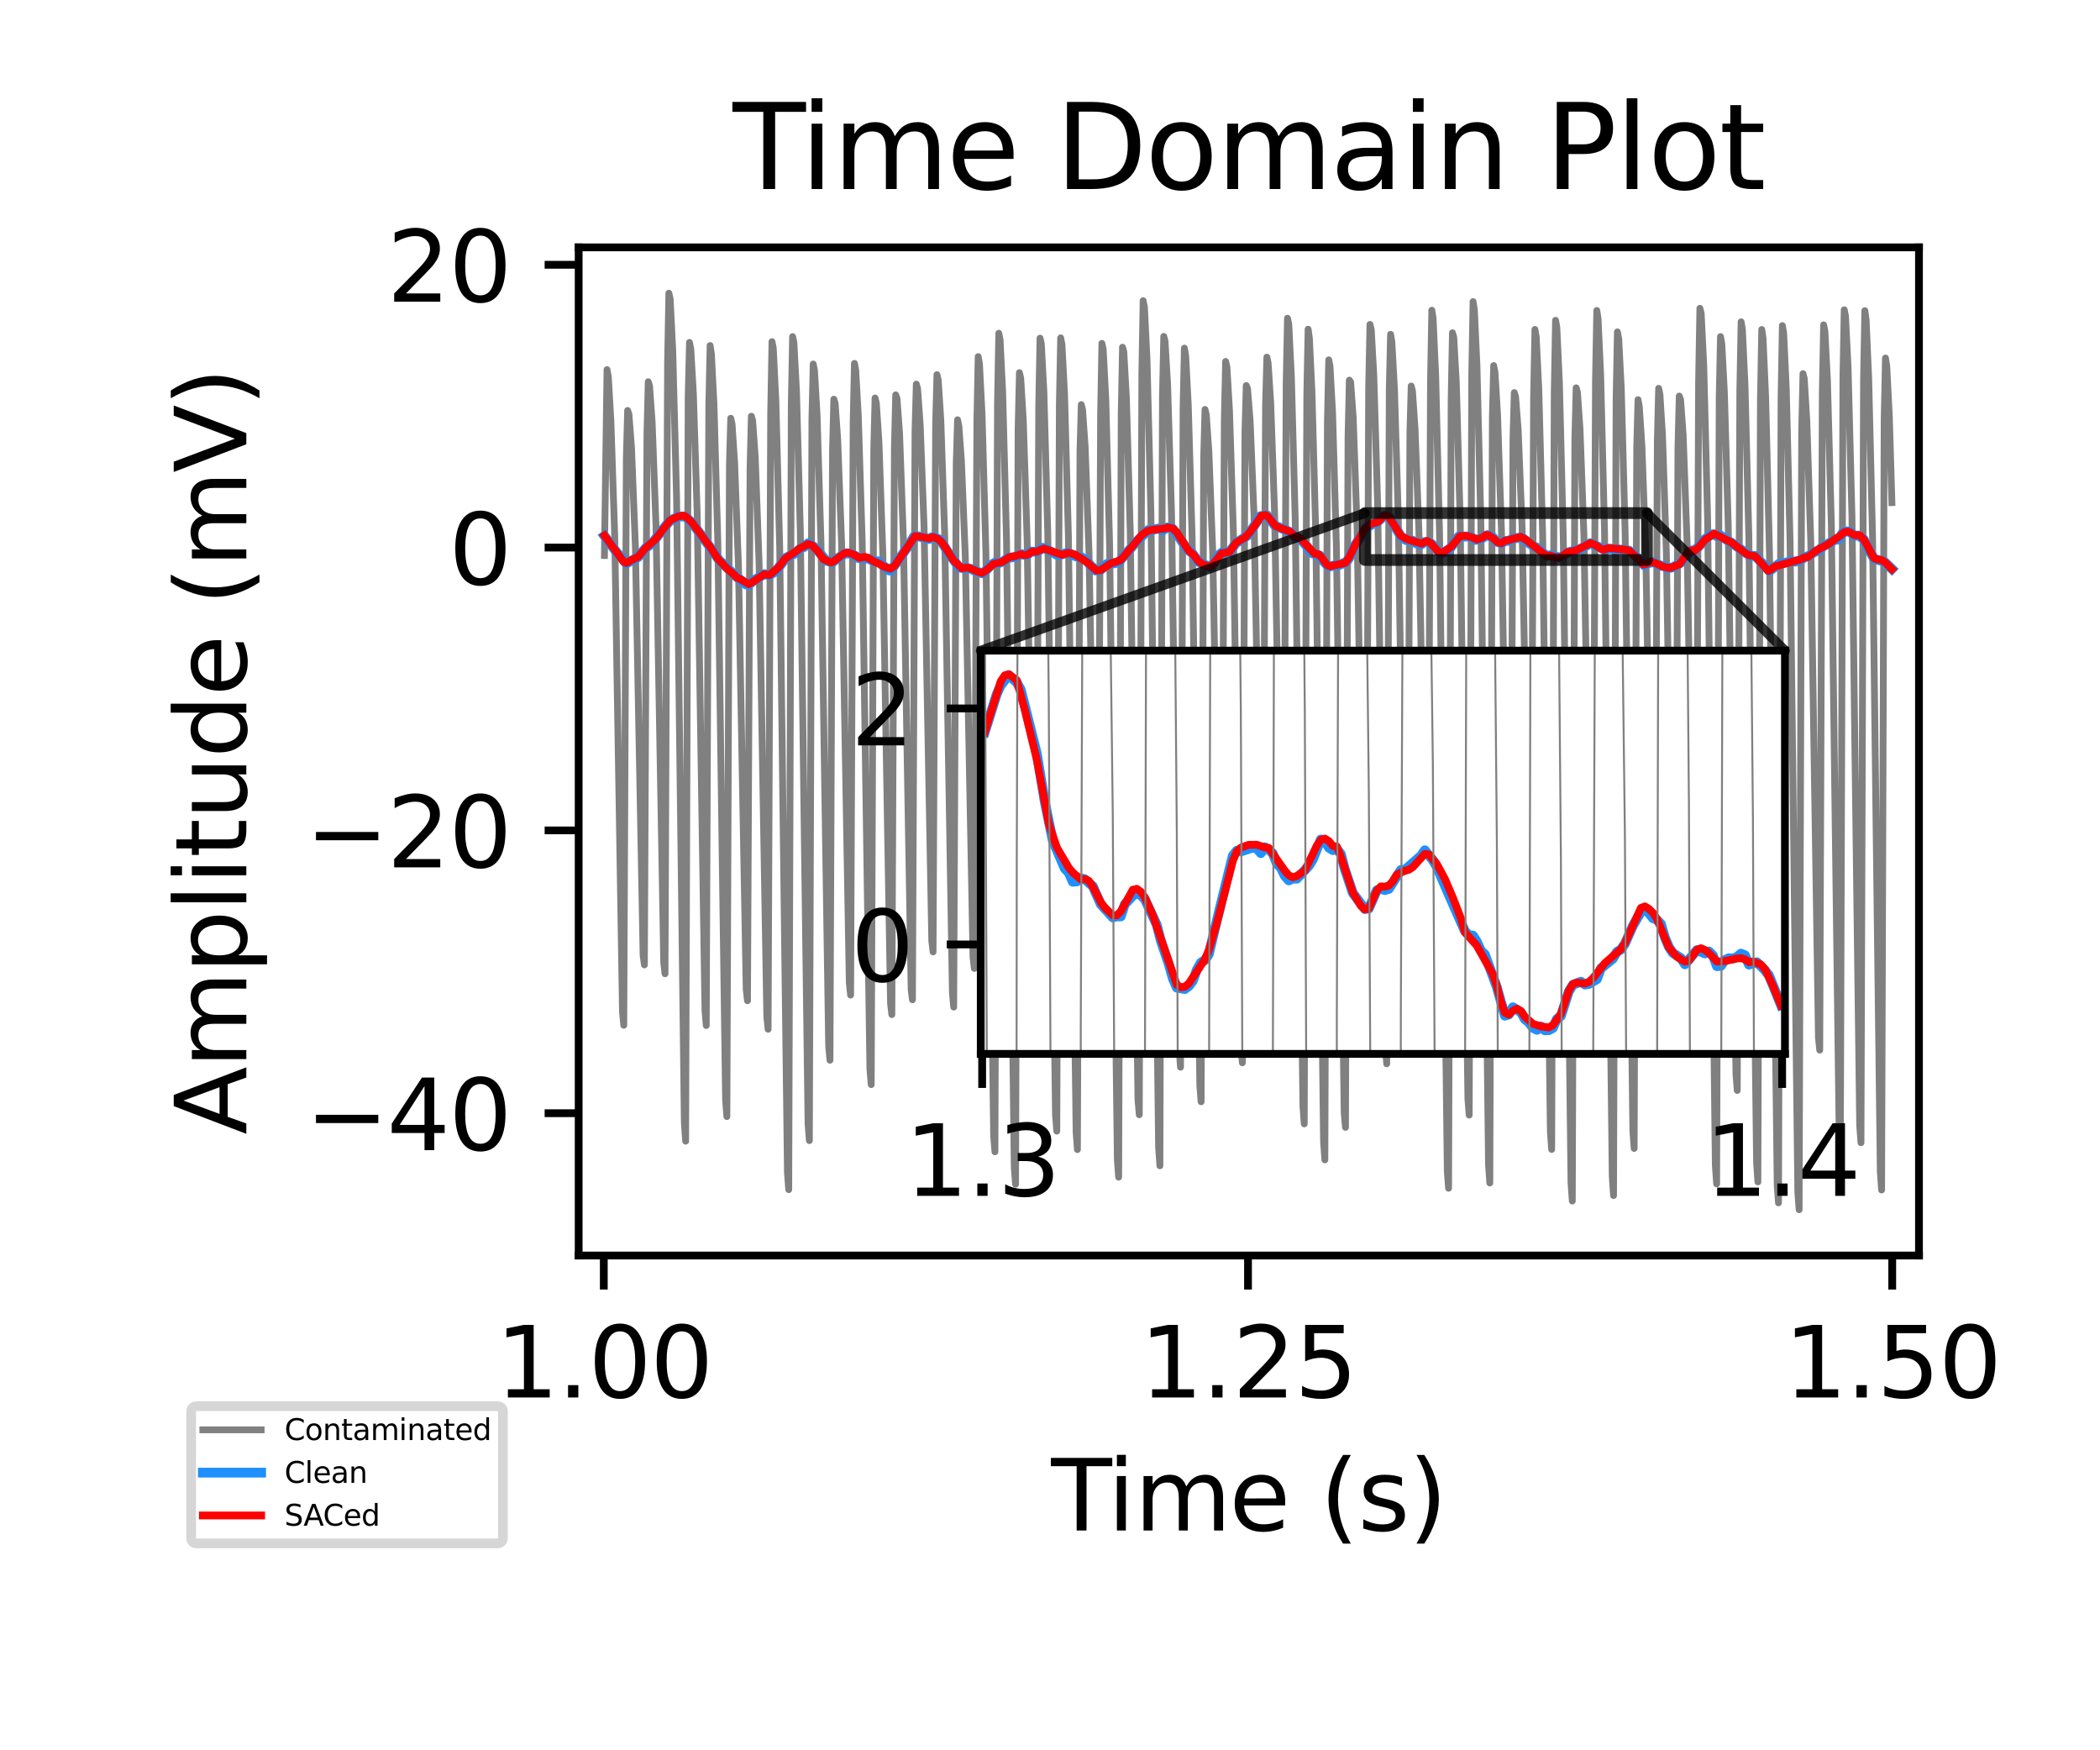<?xml version="1.0" encoding="utf-8" standalone="no"?>
<!DOCTYPE svg PUBLIC "-//W3C//DTD SVG 1.1//EN"
  "http://www.w3.org/Graphics/SVG/1.1/DTD/svg11.dtd">
<svg xmlns:xlink="http://www.w3.org/1999/xlink" width="216pt" height="180pt" viewBox="0 0 216 180" xmlns="http://www.w3.org/2000/svg" version="1.1">
 <defs>
  <style type="text/css">*{stroke-linejoin: round; stroke-linecap: butt}</style>
 </defs>
 <g id="figure_1">
  <g id="patch_1">
   <path d="M 0 180 
L 216 180 
L 216 0 
L 0 0 
z
" style="fill: #ffffff"/>
  </g>
  <g id="axes_1">
   <g id="patch_2">
    <path d="M 59.52 129.12 
L 197.38 129.12 
L 197.38 25.44 
L 59.52 25.44 
z
" style="fill: #ffffff"/>
   </g>
   <g id="matplotlib.axis_1">
    <g id="xtick_1">
     <g id="line2d_1">
      <defs>
       <path id="m8de54a27e3" d="M 0 0 
L 0 3.5 
" style="stroke: #000000; stroke-width: 0.8"/>
      </defs>
      <g>
       <use xlink:href="#m8de54a27e3" x="62.105" y="129.12" style="stroke: #000000; stroke-width: 0.8"/>
      </g>
     </g>
     <g id="text_1">
      <!-- 1.00 -->
      <g transform="translate(50.972 143.718) scale(0.1 -0.1)">
       <defs>
        <path id="DejaVuSans-31" d="M 794 531 
L 1825 531 
L 1825 4091 
L 703 3866 
L 703 4441 
L 1819 4666 
L 2450 4666 
L 2450 531 
L 3481 531 
L 3481 0 
L 794 0 
L 794 531 
z
" transform="scale(0.016)"/>
        <path id="DejaVuSans-2e" d="M 684 794 
L 1344 794 
L 1344 0 
L 684 0 
L 684 794 
z
" transform="scale(0.016)"/>
        <path id="DejaVuSans-30" d="M 2034 4250 
Q 1547 4250 1301 3770 
Q 1056 3291 1056 2328 
Q 1056 1369 1301 889 
Q 1547 409 2034 409 
Q 2525 409 2770 889 
Q 3016 1369 3016 2328 
Q 3016 3291 2770 3770 
Q 2525 4250 2034 4250 
z
M 2034 4750 
Q 2819 4750 3233 4129 
Q 3647 3509 3647 2328 
Q 3647 1150 3233 529 
Q 2819 -91 2034 -91 
Q 1250 -91 836 529 
Q 422 1150 422 2328 
Q 422 3509 836 4129 
Q 1250 4750 2034 4750 
z
" transform="scale(0.016)"/>
       </defs>
       <use xlink:href="#DejaVuSans-31"/>
       <use xlink:href="#DejaVuSans-2e" x="63.623"/>
       <use xlink:href="#DejaVuSans-30" x="95.41"/>
       <use xlink:href="#DejaVuSans-30" x="159.033"/>
      </g>
     </g>
    </g>
    <g id="xtick_2">
     <g id="line2d_2">
      <g>
       <use xlink:href="#m8de54a27e3" x="128.367" y="129.12" style="stroke: #000000; stroke-width: 0.8"/>
      </g>
     </g>
     <g id="text_2">
      <!-- 1.25 -->
      <g transform="translate(117.234 143.718) scale(0.1 -0.1)">
       <defs>
        <path id="DejaVuSans-32" d="M 1228 531 
L 3431 531 
L 3431 0 
L 469 0 
L 469 531 
Q 828 903 1448 1529 
Q 2069 2156 2228 2338 
Q 2531 2678 2651 2914 
Q 2772 3150 2772 3378 
Q 2772 3750 2511 3984 
Q 2250 4219 1831 4219 
Q 1534 4219 1204 4116 
Q 875 4013 500 3803 
L 500 4441 
Q 881 4594 1212 4672 
Q 1544 4750 1819 4750 
Q 2544 4750 2975 4387 
Q 3406 4025 3406 3419 
Q 3406 3131 3298 2873 
Q 3191 2616 2906 2266 
Q 2828 2175 2409 1742 
Q 1991 1309 1228 531 
z
" transform="scale(0.016)"/>
        <path id="DejaVuSans-35" d="M 691 4666 
L 3169 4666 
L 3169 4134 
L 1269 4134 
L 1269 2991 
Q 1406 3038 1543 3061 
Q 1681 3084 1819 3084 
Q 2600 3084 3056 2656 
Q 3513 2228 3513 1497 
Q 3513 744 3044 326 
Q 2575 -91 1722 -91 
Q 1428 -91 1123 -41 
Q 819 9 494 109 
L 494 744 
Q 775 591 1075 516 
Q 1375 441 1709 441 
Q 2250 441 2565 725 
Q 2881 1009 2881 1497 
Q 2881 1984 2565 2268 
Q 2250 2553 1709 2553 
Q 1456 2553 1204 2497 
Q 953 2441 691 2322 
L 691 4666 
z
" transform="scale(0.016)"/>
       </defs>
       <use xlink:href="#DejaVuSans-31"/>
       <use xlink:href="#DejaVuSans-2e" x="63.623"/>
       <use xlink:href="#DejaVuSans-32" x="95.41"/>
       <use xlink:href="#DejaVuSans-35" x="159.033"/>
      </g>
     </g>
    </g>
    <g id="xtick_3">
     <g id="line2d_3">
      <g>
       <use xlink:href="#m8de54a27e3" x="194.629" y="129.12" style="stroke: #000000; stroke-width: 0.8"/>
      </g>
     </g>
     <g id="text_3">
      <!-- 1.50 -->
      <g transform="translate(183.497 143.718) scale(0.1 -0.1)">
       <use xlink:href="#DejaVuSans-31"/>
       <use xlink:href="#DejaVuSans-2e" x="63.623"/>
       <use xlink:href="#DejaVuSans-35" x="95.41"/>
       <use xlink:href="#DejaVuSans-30" x="159.033"/>
      </g>
     </g>
    </g>
    <g id="text_4">
     <!-- Time (s) -->
     <g transform="translate(108.121 157.397) scale(0.1 -0.1)">
      <defs>
       <path id="DejaVuSans-54" d="M -19 4666 
L 3928 4666 
L 3928 4134 
L 2272 4134 
L 2272 0 
L 1638 0 
L 1638 4134 
L -19 4134 
L -19 4666 
z
" transform="scale(0.016)"/>
       <path id="DejaVuSans-69" d="M 603 3500 
L 1178 3500 
L 1178 0 
L 603 0 
L 603 3500 
z
M 603 4863 
L 1178 4863 
L 1178 4134 
L 603 4134 
L 603 4863 
z
" transform="scale(0.016)"/>
       <path id="DejaVuSans-6d" d="M 3328 2828 
Q 3544 3216 3844 3400 
Q 4144 3584 4550 3584 
Q 5097 3584 5394 3201 
Q 5691 2819 5691 2113 
L 5691 0 
L 5113 0 
L 5113 2094 
Q 5113 2597 4934 2840 
Q 4756 3084 4391 3084 
Q 3944 3084 3684 2787 
Q 3425 2491 3425 1978 
L 3425 0 
L 2847 0 
L 2847 2094 
Q 2847 2600 2669 2842 
Q 2491 3084 2119 3084 
Q 1678 3084 1418 2786 
Q 1159 2488 1159 1978 
L 1159 0 
L 581 0 
L 581 3500 
L 1159 3500 
L 1159 2956 
Q 1356 3278 1631 3431 
Q 1906 3584 2284 3584 
Q 2666 3584 2933 3390 
Q 3200 3197 3328 2828 
z
" transform="scale(0.016)"/>
       <path id="DejaVuSans-65" d="M 3597 1894 
L 3597 1613 
L 953 1613 
Q 991 1019 1311 708 
Q 1631 397 2203 397 
Q 2534 397 2845 478 
Q 3156 559 3463 722 
L 3463 178 
Q 3153 47 2828 -22 
Q 2503 -91 2169 -91 
Q 1331 -91 842 396 
Q 353 884 353 1716 
Q 353 2575 817 3079 
Q 1281 3584 2069 3584 
Q 2775 3584 3186 3129 
Q 3597 2675 3597 1894 
z
M 3022 2063 
Q 3016 2534 2758 2815 
Q 2500 3097 2075 3097 
Q 1594 3097 1305 2825 
Q 1016 2553 972 2059 
L 3022 2063 
z
" transform="scale(0.016)"/>
       <path id="DejaVuSans-20" transform="scale(0.016)"/>
       <path id="DejaVuSans-28" d="M 1984 4856 
Q 1566 4138 1362 3434 
Q 1159 2731 1159 2009 
Q 1159 1288 1364 580 
Q 1569 -128 1984 -844 
L 1484 -844 
Q 1016 -109 783 600 
Q 550 1309 550 2009 
Q 550 2706 781 3412 
Q 1013 4119 1484 4856 
L 1984 4856 
z
" transform="scale(0.016)"/>
       <path id="DejaVuSans-73" d="M 2834 3397 
L 2834 2853 
Q 2591 2978 2328 3040 
Q 2066 3103 1784 3103 
Q 1356 3103 1142 2972 
Q 928 2841 928 2578 
Q 928 2378 1081 2264 
Q 1234 2150 1697 2047 
L 1894 2003 
Q 2506 1872 2764 1633 
Q 3022 1394 3022 966 
Q 3022 478 2636 193 
Q 2250 -91 1575 -91 
Q 1294 -91 989 -36 
Q 684 19 347 128 
L 347 722 
Q 666 556 975 473 
Q 1284 391 1588 391 
Q 1994 391 2212 530 
Q 2431 669 2431 922 
Q 2431 1156 2273 1281 
Q 2116 1406 1581 1522 
L 1381 1569 
Q 847 1681 609 1914 
Q 372 2147 372 2553 
Q 372 3047 722 3315 
Q 1072 3584 1716 3584 
Q 2034 3584 2315 3537 
Q 2597 3491 2834 3397 
z
" transform="scale(0.016)"/>
       <path id="DejaVuSans-29" d="M 513 4856 
L 1013 4856 
Q 1481 4119 1714 3412 
Q 1947 2706 1947 2009 
Q 1947 1309 1714 600 
Q 1481 -109 1013 -844 
L 513 -844 
Q 928 -128 1133 580 
Q 1338 1288 1338 2009 
Q 1338 2731 1133 3434 
Q 928 4138 513 4856 
z
" transform="scale(0.016)"/>
      </defs>
      <use xlink:href="#DejaVuSans-54"/>
      <use xlink:href="#DejaVuSans-69" x="57.959"/>
      <use xlink:href="#DejaVuSans-6d" x="85.742"/>
      <use xlink:href="#DejaVuSans-65" x="183.154"/>
      <use xlink:href="#DejaVuSans-20" x="244.678"/>
      <use xlink:href="#DejaVuSans-28" x="276.465"/>
      <use xlink:href="#DejaVuSans-73" x="315.479"/>
      <use xlink:href="#DejaVuSans-29" x="367.578"/>
     </g>
    </g>
   </g>
   <g id="matplotlib.axis_2">
    <g id="ytick_1">
     <g id="line2d_4">
      <defs>
       <path id="ma736fbbed8" d="M 0 0 
L -3.5 0 
" style="stroke: #000000; stroke-width: 0.8"/>
      </defs>
      <g>
       <use xlink:href="#ma736fbbed8" x="59.52" y="114.482" style="stroke: #000000; stroke-width: 0.8"/>
      </g>
     </g>
     <g id="text_5">
      <!-- −40 -->
      <g transform="translate(31.415 118.281) scale(0.1 -0.1)">
       <defs>
        <path id="DejaVuSans-2212" d="M 678 2272 
L 4684 2272 
L 4684 1741 
L 678 1741 
L 678 2272 
z
" transform="scale(0.016)"/>
        <path id="DejaVuSans-34" d="M 2419 4116 
L 825 1625 
L 2419 1625 
L 2419 4116 
z
M 2253 4666 
L 3047 4666 
L 3047 1625 
L 3713 1625 
L 3713 1100 
L 3047 1100 
L 3047 0 
L 2419 0 
L 2419 1100 
L 313 1100 
L 313 1709 
L 2253 4666 
z
" transform="scale(0.016)"/>
       </defs>
       <use xlink:href="#DejaVuSans-2212"/>
       <use xlink:href="#DejaVuSans-34" x="83.789"/>
       <use xlink:href="#DejaVuSans-30" x="147.412"/>
      </g>
     </g>
    </g>
    <g id="ytick_2">
     <g id="line2d_5">
      <g>
       <use xlink:href="#ma736fbbed8" x="59.52" y="85.398" style="stroke: #000000; stroke-width: 0.8"/>
      </g>
     </g>
     <g id="text_6">
      <!-- −20 -->
      <g transform="translate(31.415 89.197) scale(0.1 -0.1)">
       <use xlink:href="#DejaVuSans-2212"/>
       <use xlink:href="#DejaVuSans-32" x="83.789"/>
       <use xlink:href="#DejaVuSans-30" x="147.412"/>
      </g>
     </g>
    </g>
    <g id="ytick_3">
     <g id="line2d_6">
      <g>
       <use xlink:href="#ma736fbbed8" x="59.52" y="56.314" style="stroke: #000000; stroke-width: 0.8"/>
      </g>
     </g>
     <g id="text_7">
      <!-- 0 -->
      <g transform="translate(46.157 60.113) scale(0.1 -0.1)">
       <use xlink:href="#DejaVuSans-30"/>
      </g>
     </g>
    </g>
    <g id="ytick_4">
     <g id="line2d_7">
      <g>
       <use xlink:href="#ma736fbbed8" x="59.52" y="27.229" style="stroke: #000000; stroke-width: 0.8"/>
      </g>
     </g>
     <g id="text_8">
      <!-- 20 -->
      <g transform="translate(39.795 31.029) scale(0.1 -0.1)">
       <use xlink:href="#DejaVuSans-32"/>
       <use xlink:href="#DejaVuSans-30" x="63.623"/>
      </g>
     </g>
    </g>
    <g id="text_9">
     <!-- Amplitude (mV) -->
     <g transform="translate(25.336 116.684) rotate(-90) scale(0.1 -0.1)">
      <defs>
       <path id="DejaVuSans-41" d="M 2188 4044 
L 1331 1722 
L 3047 1722 
L 2188 4044 
z
M 1831 4666 
L 2547 4666 
L 4325 0 
L 3669 0 
L 3244 1197 
L 1141 1197 
L 716 0 
L 50 0 
L 1831 4666 
z
" transform="scale(0.016)"/>
       <path id="DejaVuSans-70" d="M 1159 525 
L 1159 -1331 
L 581 -1331 
L 581 3500 
L 1159 3500 
L 1159 2969 
Q 1341 3281 1617 3432 
Q 1894 3584 2278 3584 
Q 2916 3584 3314 3078 
Q 3713 2572 3713 1747 
Q 3713 922 3314 415 
Q 2916 -91 2278 -91 
Q 1894 -91 1617 61 
Q 1341 213 1159 525 
z
M 3116 1747 
Q 3116 2381 2855 2742 
Q 2594 3103 2138 3103 
Q 1681 3103 1420 2742 
Q 1159 2381 1159 1747 
Q 1159 1113 1420 752 
Q 1681 391 2138 391 
Q 2594 391 2855 752 
Q 3116 1113 3116 1747 
z
" transform="scale(0.016)"/>
       <path id="DejaVuSans-6c" d="M 603 4863 
L 1178 4863 
L 1178 0 
L 603 0 
L 603 4863 
z
" transform="scale(0.016)"/>
       <path id="DejaVuSans-74" d="M 1172 4494 
L 1172 3500 
L 2356 3500 
L 2356 3053 
L 1172 3053 
L 1172 1153 
Q 1172 725 1289 603 
Q 1406 481 1766 481 
L 2356 481 
L 2356 0 
L 1766 0 
Q 1100 0 847 248 
Q 594 497 594 1153 
L 594 3053 
L 172 3053 
L 172 3500 
L 594 3500 
L 594 4494 
L 1172 4494 
z
" transform="scale(0.016)"/>
       <path id="DejaVuSans-75" d="M 544 1381 
L 544 3500 
L 1119 3500 
L 1119 1403 
Q 1119 906 1312 657 
Q 1506 409 1894 409 
Q 2359 409 2629 706 
Q 2900 1003 2900 1516 
L 2900 3500 
L 3475 3500 
L 3475 0 
L 2900 0 
L 2900 538 
Q 2691 219 2414 64 
Q 2138 -91 1772 -91 
Q 1169 -91 856 284 
Q 544 659 544 1381 
z
M 1991 3584 
L 1991 3584 
z
" transform="scale(0.016)"/>
       <path id="DejaVuSans-64" d="M 2906 2969 
L 2906 4863 
L 3481 4863 
L 3481 0 
L 2906 0 
L 2906 525 
Q 2725 213 2448 61 
Q 2172 -91 1784 -91 
Q 1150 -91 751 415 
Q 353 922 353 1747 
Q 353 2572 751 3078 
Q 1150 3584 1784 3584 
Q 2172 3584 2448 3432 
Q 2725 3281 2906 2969 
z
M 947 1747 
Q 947 1113 1208 752 
Q 1469 391 1925 391 
Q 2381 391 2643 752 
Q 2906 1113 2906 1747 
Q 2906 2381 2643 2742 
Q 2381 3103 1925 3103 
Q 1469 3103 1208 2742 
Q 947 2381 947 1747 
z
" transform="scale(0.016)"/>
       <path id="DejaVuSans-56" d="M 1831 0 
L 50 4666 
L 709 4666 
L 2188 738 
L 3669 4666 
L 4325 4666 
L 2547 0 
L 1831 0 
z
" transform="scale(0.016)"/>
      </defs>
      <use xlink:href="#DejaVuSans-41"/>
      <use xlink:href="#DejaVuSans-6d" x="68.408"/>
      <use xlink:href="#DejaVuSans-70" x="165.82"/>
      <use xlink:href="#DejaVuSans-6c" x="229.297"/>
      <use xlink:href="#DejaVuSans-69" x="257.08"/>
      <use xlink:href="#DejaVuSans-74" x="284.863"/>
      <use xlink:href="#DejaVuSans-75" x="324.072"/>
      <use xlink:href="#DejaVuSans-64" x="387.451"/>
      <use xlink:href="#DejaVuSans-65" x="450.928"/>
      <use xlink:href="#DejaVuSans-20" x="512.451"/>
      <use xlink:href="#DejaVuSans-28" x="544.238"/>
      <use xlink:href="#DejaVuSans-6d" x="583.252"/>
      <use xlink:href="#DejaVuSans-56" x="680.664"/>
      <use xlink:href="#DejaVuSans-29" x="749.072"/>
     </g>
    </g>
   </g>
   <g id="line2d_8">
    <path d="M 62.171 57.128 
L 62.436 38.013 
L 62.569 38.739 
L 62.834 43.295 
L 63.232 55.265 
L 64.027 104.048 
L 64.16 105.441 
L 64.425 47.075 
L 64.557 42.21 
L 64.69 42.6 
L 64.955 46.055 
L 65.353 56.162 
L 66.148 98.234 
L 66.28 99.231 
L 66.546 44.571 
L 66.678 39.258 
L 66.811 39.682 
L 67.076 43.378 
L 67.473 54.001 
L 68.269 98.994 
L 68.401 100.142 
L 68.666 37.404 
L 68.799 30.153 
L 68.932 30.762 
L 69.197 36.04 
L 69.594 51.289 
L 70.39 115.439 
L 70.522 117.357 
L 70.787 40.706 
L 70.92 35.215 
L 71.053 35.906 
L 71.318 40.459 
L 71.715 52.965 
L 72.511 103.916 
L 72.643 105.466 
L 72.908 41.622 
L 73.041 35.534 
L 73.173 36.419 
L 73.439 41.643 
L 73.836 55.841 
L 74.632 113.121 
L 74.764 114.83 
L 75.029 47.81 
L 75.162 43.012 
L 75.294 43.588 
L 75.559 47.545 
L 75.957 58.193 
L 76.752 101.714 
L 76.885 102.92 
L 77.15 48.122 
L 77.283 42.804 
L 77.415 43.27 
L 77.68 46.997 
L 78.078 57.893 
L 78.873 104.568 
L 79.006 105.847 
L 79.271 42.518 
L 79.404 35.136 
L 79.536 35.793 
L 79.801 41.176 
L 80.199 56.286 
L 80.994 120.586 
L 81.127 122.343 
L 81.392 41.579 
L 81.525 34.617 
L 81.657 35.218 
L 81.922 40.184 
L 82.32 54.602 
L 83.115 115.567 
L 83.248 117.299 
L 83.513 43.086 
L 83.645 37.434 
L 83.778 38.109 
L 84.043 42.737 
L 84.441 55.703 
L 85.236 107.6 
L 85.369 109.034 
L 85.634 46.295 
L 85.766 41.055 
L 85.899 41.478 
L 86.164 45.206 
L 86.562 55.802 
L 87.357 101.063 
L 87.49 102.336 
L 87.755 43.362 
L 87.887 37.372 
L 88.02 38.091 
L 88.285 42.835 
L 88.683 55.717 
L 89.478 109.98 
L 89.611 111.541 
L 89.876 46.103 
L 90.008 40.928 
L 90.141 41.487 
L 90.406 45.476 
L 90.804 56.876 
L 91.599 103.197 
L 91.732 104.338 
L 91.997 46.096 
L 92.129 40.607 
L 92.262 40.964 
L 92.527 44.565 
L 92.925 55.545 
L 93.72 101.787 
L 93.852 102.818 
L 94.118 44.313 
L 94.25 39.502 
L 94.383 39.987 
L 94.648 43.698 
L 95.045 54.106 
L 95.841 96.758 
L 95.973 97.893 
L 96.238 43.601 
L 96.371 38.53 
L 96.504 39.106 
L 96.769 43.196 
L 97.166 54.943 
L 97.962 102.092 
L 98.094 103.567 
L 98.359 47.602 
L 98.492 43.168 
L 98.625 43.813 
L 98.89 47.422 
L 99.287 57.173 
L 100.083 98.444 
L 100.215 99.596 
L 100.48 43.365 
L 100.613 36.672 
L 100.745 37.428 
L 101.011 42.608 
L 101.408 56.872 
L 102.204 116.775 
L 102.336 118.453 
L 102.601 41.515 
L 102.734 34.273 
L 102.866 34.948 
L 103.131 40.349 
L 103.529 55.545 
L 104.324 120.056 
L 104.457 121.788 
L 104.722 44.058 
L 104.855 38.325 
L 104.987 38.886 
L 105.252 43.209 
L 105.65 55.588 
L 106.445 106.433 
L 106.578 107.791 
L 106.843 41.546 
L 106.976 34.777 
L 107.108 35.362 
L 107.373 40.341 
L 107.771 54.813 
L 108.566 114.637 
L 108.699 116.328 
L 108.964 41.629 
L 109.097 34.746 
L 109.229 35.423 
L 109.494 40.483 
L 109.892 55.092 
L 110.687 116.426 
L 110.82 118.223 
L 111.085 46.398 
L 111.217 41.613 
L 111.35 42.153 
L 111.615 45.955 
L 112.013 56.81 
L 112.808 100.347 
L 112.941 101.506 
L 113.206 42.55 
L 113.338 35.315 
L 113.471 35.91 
L 113.736 40.994 
L 114.134 56.153 
L 114.929 119.331 
L 115.062 121.057 
L 115.327 42.529 
L 115.459 35.708 
L 115.592 36.183 
L 115.857 40.914 
L 116.255 54.643 
L 117.05 113.112 
L 117.183 114.641 
L 117.448 38.391 
L 117.58 30.925 
L 117.713 31.57 
L 117.978 36.966 
L 118.376 52.622 
L 119.171 117.995 
L 119.303 119.89 
L 119.569 40.783 
L 119.701 34.596 
L 119.834 35.092 
L 120.099 39.605 
L 120.497 52.717 
L 121.292 107.989 
L 121.424 109.75 
L 121.69 41.845 
L 121.822 35.802 
L 121.955 36.597 
L 122.22 41.59 
L 122.617 55.248 
L 123.413 111.663 
L 123.545 113.304 
L 123.81 46.973 
L 123.943 42.106 
L 124.076 42.649 
L 124.341 46.448 
L 124.738 56.746 
L 125.534 99.715 
L 125.666 100.889 
L 125.931 43.232 
L 126.064 37.17 
L 126.196 37.729 
L 126.462 42.237 
L 126.859 54.596 
L 127.655 107.864 
L 127.787 109.3 
L 128.052 44.471 
L 128.185 39.65 
L 128.317 39.962 
L 128.583 43.273 
L 128.98 52.867 
L 129.776 94.466 
L 129.908 95.652 
L 130.173 41.675 
L 130.306 36.726 
L 130.438 37.352 
L 130.703 41.485 
L 131.101 52.728 
L 131.896 97.561 
L 132.029 98.855 
L 132.294 39.394 
L 132.427 32.727 
L 132.559 33.333 
L 132.824 38.665 
L 133.222 53.413 
L 134.017 113.741 
L 134.15 115.581 
L 134.415 40.601 
L 134.548 33.853 
L 134.68 34.78 
L 134.945 40.334 
L 135.343 55.171 
L 136.138 117.376 
L 136.271 119.284 
L 136.536 43.422 
L 136.669 37.007 
L 136.801 37.649 
L 137.066 42.474 
L 137.464 56.397 
L 138.259 114.434 
L 138.392 115.938 
L 138.657 44.945 
L 138.789 39.095 
L 138.922 39.285 
L 139.187 42.955 
L 139.585 54.233 
L 140.38 102.881 
L 140.513 104.183 
L 140.778 39.826 
L 140.91 33.363 
L 141.043 33.908 
L 141.308 38.671 
L 141.706 52.049 
L 142.501 107.795 
L 142.634 109.401 
L 142.899 40.004 
L 143.031 34.381 
L 143.164 35.16 
L 143.429 39.967 
L 143.827 53.296 
L 144.622 105.957 
L 144.755 107.396 
L 145.02 44.516 
L 145.152 39.698 
L 145.285 40.228 
L 145.55 44.139 
L 145.948 54.715 
L 146.743 97.763 
L 146.875 98.997 
L 147.141 39.176 
L 147.273 31.903 
L 147.406 32.751 
L 147.671 38.679 
L 148.069 54.924 
L 148.864 120.405 
L 148.996 122.203 
L 149.262 41.131 
L 149.394 34.223 
L 149.527 34.666 
L 149.792 39.356 
L 150.189 53.427 
L 150.985 112.992 
L 151.117 114.676 
L 151.382 38.429 
L 151.515 31.018 
L 151.648 31.859 
L 151.913 37.558 
L 152.31 53.467 
L 153.106 119.775 
L 153.238 121.657 
L 153.503 42.86 
L 153.636 37.596 
L 153.768 38.271 
L 154.034 42.636 
L 154.431 54.45 
L 155.227 102.789 
L 155.359 104.082 
L 155.624 45.005 
L 155.757 40.374 
L 155.889 40.8 
L 156.155 44.183 
L 156.552 54.08 
L 157.348 95.715 
L 157.48 96.952 
L 157.745 40.716 
L 157.878 33.879 
L 158.01 34.634 
L 158.275 39.986 
L 158.673 55.058 
L 159.468 116.423 
L 159.601 118.208 
L 159.866 40.4 
L 159.999 32.94 
L 160.131 33.641 
L 160.396 39.37 
L 160.794 55.245 
L 161.589 121.664 
L 161.722 123.514 
L 161.987 45.142 
L 162.12 39.885 
L 162.252 40.357 
L 162.517 44.166 
L 162.915 54.969 
L 163.71 100.339 
L 163.843 101.665 
L 164.108 39.207 
L 164.241 31.928 
L 164.373 32.784 
L 164.638 38.54 
L 165.036 54.564 
L 165.831 120.971 
L 165.964 122.951 
L 166.229 41.004 
L 166.361 34.132 
L 166.494 34.816 
L 166.759 39.957 
L 167.157 54.768 
L 167.952 116.258 
L 168.085 118.105 
L 168.35 45.951 
L 168.482 41.102 
L 168.615 41.809 
L 168.88 45.833 
L 169.278 56.684 
L 170.073 101.619 
L 170.206 102.954 
L 170.471 45.391 
L 170.603 39.939 
L 170.736 40.562 
L 171.001 44.812 
L 171.399 56.905 
L 172.194 106.487 
L 172.327 107.786 
L 172.592 46.06 
L 172.724 40.732 
L 172.857 41.098 
L 173.122 44.69 
L 173.52 55.532 
L 174.315 102.578 
L 174.447 103.792 
L 174.713 39.323 
L 174.845 31.704 
L 174.978 32.216 
L 175.243 37.574 
L 175.64 53.332 
L 176.436 119.855 
L 176.568 121.745 
L 176.834 40.866 
L 176.966 34.616 
L 177.099 35.345 
L 177.364 40.343 
L 177.761 53.993 
L 178.557 110.464 
L 178.689 112.144 
L 178.954 40.206 
L 179.087 33.097 
L 179.22 33.896 
L 179.485 39.589 
L 179.882 55.218 
L 180.678 119.556 
L 180.81 121.547 
L 181.075 41.147 
L 181.208 33.888 
L 181.34 34.768 
L 181.606 40.767 
L 182.003 56.805 
L 182.799 121.947 
L 182.931 123.703 
L 183.196 40.955 
L 183.329 33.483 
L 183.461 34.234 
L 183.727 39.875 
L 184.124 55.776 
L 184.92 122.586 
L 185.052 124.407 
L 185.317 44.326 
L 185.45 38.424 
L 185.582 38.942 
L 185.847 43.366 
L 186.245 55.494 
L 187.04 106.702 
L 187.173 107.994 
L 187.438 40.535 
L 187.571 33.406 
L 187.703 34.065 
L 187.968 39.192 
L 188.366 53.886 
L 189.161 115.799 
L 189.294 117.291 
L 189.559 38.931 
L 189.692 31.859 
L 189.824 32.513 
L 190.089 37.8 
L 190.487 53.101 
L 191.282 115.744 
L 191.415 117.516 
L 191.68 38.999 
L 191.813 31.949 
L 191.945 32.92 
L 192.21 38.953 
L 192.608 55.357 
L 193.403 120.485 
L 193.536 122.379 
L 193.801 43.189 
L 193.933 36.818 
L 194.066 37.63 
L 194.331 42.829 
L 194.596 51.688 
L 194.596 51.688 
" clip-path="url(#p98fc2f7185)" style="fill: none; stroke: #808080; stroke-width: 0.7; stroke-linecap: square"/>
   </g>
   <g id="line2d_9">
    <path d="M 62.171 55.11 
L 63.364 56.72 
L 64.425 57.939 
L 65.618 57.312 
L 66.413 56.351 
L 66.678 56.186 
L 67.208 55.694 
L 67.473 55.354 
L 68.799 53.666 
L 69.329 53.335 
L 69.462 53.318 
L 69.727 53.102 
L 70.522 53.138 
L 71.185 53.771 
L 73.173 56.46 
L 73.969 57.613 
L 74.632 58.239 
L 75.825 59.378 
L 76.09 59.569 
L 76.752 60.116 
L 77.018 60.131 
L 77.548 59.682 
L 78.608 59.045 
L 79.139 59.167 
L 79.536 58.907 
L 79.801 58.743 
L 80.862 57.348 
L 81.79 56.904 
L 82.32 56.397 
L 82.718 56.245 
L 83.115 55.878 
L 83.38 56.014 
L 83.911 56.374 
L 84.971 57.671 
L 85.634 57.823 
L 86.032 57.504 
L 86.429 57.24 
L 86.959 56.903 
L 87.49 56.94 
L 87.887 57.115 
L 88.285 57.384 
L 89.345 57.456 
L 89.876 57.732 
L 90.273 57.717 
L 91.466 58.668 
L 91.599 58.676 
L 92.129 57.989 
L 93.587 55.927 
L 93.985 55.199 
L 94.383 55.143 
L 95.576 55.431 
L 95.841 55.253 
L 96.106 55.229 
L 96.636 55.497 
L 96.901 55.801 
L 97.564 56.878 
L 98.094 57.583 
L 98.625 58.341 
L 99.022 58.432 
L 99.287 58.369 
L 99.95 58.529 
L 100.215 58.672 
L 101.011 58.956 
L 101.276 58.815 
L 101.938 58.106 
L 102.336 57.859 
L 102.734 57.913 
L 103.264 57.692 
L 103.662 57.381 
L 104.324 57.288 
L 105.12 56.992 
L 105.385 57.072 
L 105.65 57.081 
L 106.048 56.73 
L 106.711 56.741 
L 107.241 56.328 
L 107.506 56.413 
L 108.699 57.052 
L 108.831 57.008 
L 108.964 57.09 
L 109.759 56.852 
L 110.157 56.991 
L 110.555 57.179 
L 110.952 57.304 
L 111.217 57.306 
L 111.748 57.641 
L 112.278 58.291 
L 112.411 58.356 
L 112.676 58.671 
L 113.206 58.609 
L 113.869 57.996 
L 114.664 57.916 
L 115.062 57.815 
L 115.857 56.894 
L 116.917 55.683 
L 118.11 54.507 
L 118.376 54.536 
L 119.171 54.352 
L 119.569 54.553 
L 120.099 54.236 
L 120.364 54.267 
L 120.629 54.381 
L 121.292 55.27 
L 121.822 56.067 
L 122.352 56.69 
L 122.617 56.866 
L 123.28 57.785 
L 124.473 58.322 
L 124.871 57.893 
L 125.401 57.054 
L 125.666 56.835 
L 126.329 56.799 
L 126.594 56.6 
L 127.124 55.856 
L 128.317 55.081 
L 128.848 54.323 
L 129.643 53.089 
L 130.306 52.991 
L 130.836 53.67 
L 131.101 54.027 
L 132.824 54.77 
L 133.089 55.115 
L 133.752 55.433 
L 134.415 56.181 
L 134.68 56.559 
L 134.945 56.886 
L 135.741 57.126 
L 136.138 57.734 
L 136.536 58.163 
L 136.801 58.256 
L 137.464 58.094 
L 137.596 58.143 
L 137.994 58.005 
L 138.524 57.746 
L 138.789 57.35 
L 139.32 56.168 
L 140.513 54.323 
L 141.176 53.88 
L 141.573 53.777 
L 141.838 53.538 
L 142.369 53.062 
L 142.634 53.032 
L 142.899 53.173 
L 143.562 54.281 
L 144.092 55.161 
L 144.622 55.541 
L 145.285 55.596 
L 145.682 55.88 
L 146.213 55.969 
L 146.478 55.756 
L 146.875 55.707 
L 147.273 55.957 
L 147.803 56.557 
L 148.069 56.846 
L 148.466 56.827 
L 149.129 56.435 
L 150.057 55.158 
L 150.852 55.188 
L 151.117 55.143 
L 151.515 55.368 
L 151.78 55.525 
L 152.443 55.345 
L 152.973 55.032 
L 153.238 55.151 
L 153.503 55.199 
L 153.901 55.68 
L 154.431 55.871 
L 154.829 55.628 
L 155.094 55.629 
L 155.757 55.355 
L 156.552 55.276 
L 157.215 55.818 
L 157.745 56.2 
L 158.01 56.28 
L 159.071 57.177 
L 159.336 57.111 
L 160.529 57.343 
L 161.324 56.794 
L 162.385 56.537 
L 163.048 56.19 
L 163.578 55.867 
L 165.036 56.505 
L 165.566 56.425 
L 165.831 56.448 
L 166.096 56.577 
L 166.361 56.483 
L 167.554 56.631 
L 167.952 56.913 
L 169.145 58.15 
L 169.41 57.945 
L 170.073 57.808 
L 170.868 58.197 
L 171.134 58.219 
L 171.531 58.439 
L 172.061 58.344 
L 172.857 57.888 
L 173.917 56.618 
L 174.315 56.599 
L 174.845 56.091 
L 175.243 55.545 
L 175.773 55.138 
L 176.038 54.954 
L 176.303 54.954 
L 176.568 55.139 
L 176.966 55.064 
L 177.761 55.626 
L 178.027 55.767 
L 180.015 57.169 
L 180.545 57.175 
L 182.003 58.726 
L 182.931 58.015 
L 183.859 57.817 
L 184.257 57.711 
L 184.654 57.762 
L 185.052 57.665 
L 185.715 57.281 
L 186.113 57.134 
L 186.51 56.829 
L 187.04 56.608 
L 187.571 56.156 
L 187.968 55.956 
L 188.764 55.507 
L 189.029 55.49 
L 189.161 55.394 
L 189.559 54.759 
L 189.957 54.642 
L 190.222 54.676 
L 190.752 55.098 
L 191.15 55.076 
L 191.68 55.443 
L 192.343 56.724 
L 192.74 57.418 
L 193.006 57.536 
L 193.801 57.759 
L 194.066 57.999 
L 194.596 58.51 
L 194.596 58.51 
" clip-path="url(#p98fc2f7185)" style="fill: none; stroke: #1e90ff; stroke-linecap: square"/>
   </g>
   <g id="line2d_10">
    <path d="M 62.171 55.08 
L 64.16 57.793 
L 64.425 57.904 
L 64.822 57.668 
L 65.353 57.402 
L 65.618 57.276 
L 66.413 56.347 
L 67.341 55.542 
L 68.932 53.5 
L 69.727 53.127 
L 70.257 53.014 
L 70.522 53.113 
L 71.185 53.75 
L 73.173 56.44 
L 73.836 57.468 
L 74.897 58.585 
L 75.427 59.035 
L 75.825 59.423 
L 76.09 59.534 
L 77.018 60.078 
L 77.415 59.841 
L 78.608 59.056 
L 79.139 59.145 
L 80.066 58.372 
L 80.729 57.473 
L 81.922 56.668 
L 82.32 56.359 
L 82.85 56.099 
L 83.115 55.953 
L 83.513 56.063 
L 84.176 56.74 
L 84.706 57.509 
L 85.501 57.846 
L 85.766 57.715 
L 86.827 56.912 
L 87.225 56.828 
L 87.755 57.008 
L 88.418 57.379 
L 88.948 57.265 
L 89.345 57.403 
L 89.876 57.735 
L 90.538 58.029 
L 90.936 58.281 
L 91.599 58.489 
L 91.997 58.21 
L 93.19 56.494 
L 94.118 55.128 
L 94.648 55.194 
L 95.576 55.369 
L 95.973 55.222 
L 96.504 55.438 
L 96.901 55.802 
L 98.094 57.636 
L 98.89 58.432 
L 99.552 58.369 
L 99.95 58.51 
L 100.48 58.759 
L 101.011 58.932 
L 101.276 58.771 
L 102.204 57.988 
L 102.601 57.898 
L 103.131 57.773 
L 103.794 57.302 
L 104.457 57.187 
L 104.987 56.999 
L 105.385 57.091 
L 105.65 57.061 
L 106.18 56.71 
L 106.578 56.747 
L 106.976 56.57 
L 107.373 56.416 
L 109.229 57.06 
L 109.892 56.848 
L 110.555 57.027 
L 111.88 57.861 
L 112.278 58.263 
L 112.808 58.672 
L 113.206 58.626 
L 114.266 57.933 
L 115.194 57.649 
L 115.592 57.232 
L 117.448 55.019 
L 117.978 54.627 
L 118.376 54.511 
L 118.906 54.441 
L 119.834 54.35 
L 120.099 54.235 
L 120.629 54.351 
L 121.027 54.731 
L 122.22 56.573 
L 122.75 57.044 
L 123.28 57.738 
L 123.81 58.088 
L 124.473 58.282 
L 124.871 57.888 
L 125.666 56.892 
L 126.064 56.831 
L 126.462 56.754 
L 126.727 56.403 
L 127.124 55.819 
L 128.052 55.272 
L 128.583 54.708 
L 129.776 53.014 
L 130.173 52.961 
L 130.438 53.148 
L 131.234 54.125 
L 132.692 54.666 
L 133.222 55.168 
L 133.752 55.367 
L 134.283 55.961 
L 135.21 56.934 
L 135.608 57.001 
L 135.873 57.256 
L 136.536 58.138 
L 136.801 58.235 
L 137.994 57.975 
L 138.392 57.87 
L 138.789 57.277 
L 139.452 55.929 
L 140.38 54.414 
L 141.043 53.849 
L 141.706 53.697 
L 142.369 52.997 
L 142.766 53.057 
L 143.429 54.035 
L 144.092 55.118 
L 144.755 55.464 
L 146.213 55.906 
L 146.743 55.628 
L 147.141 55.829 
L 147.803 56.581 
L 148.069 56.811 
L 148.466 56.794 
L 149.262 56.232 
L 150.189 55.121 
L 150.852 55.104 
L 151.382 55.252 
L 151.913 55.486 
L 152.443 55.312 
L 152.841 55.024 
L 153.106 55.04 
L 153.636 55.392 
L 154.034 55.763 
L 154.431 55.87 
L 154.829 55.598 
L 155.227 55.534 
L 155.624 55.405 
L 156.022 55.304 
L 156.42 55.205 
L 156.95 55.506 
L 159.071 57.18 
L 159.468 57.134 
L 159.999 57.315 
L 160.529 57.308 
L 160.927 57.024 
L 161.192 56.802 
L 162.12 56.6 
L 163.18 56.065 
L 163.578 55.845 
L 163.975 55.997 
L 164.771 56.5 
L 165.036 56.514 
L 165.434 56.36 
L 167.157 56.523 
L 167.554 56.618 
L 168.217 57.198 
L 169.013 58.063 
L 169.278 58.018 
L 169.808 57.786 
L 170.206 57.876 
L 170.471 57.996 
L 170.868 58.196 
L 171.399 58.364 
L 171.796 58.407 
L 172.724 58.035 
L 172.989 57.706 
L 173.652 56.716 
L 173.917 56.596 
L 174.315 56.629 
L 174.713 56.281 
L 175.375 55.488 
L 176.303 54.885 
L 177.231 55.342 
L 177.629 55.547 
L 178.159 55.835 
L 179.485 56.859 
L 179.882 57.095 
L 180.28 57.146 
L 180.545 57.213 
L 181.473 58.25 
L 181.871 58.717 
L 182.136 58.589 
L 182.533 58.265 
L 184.522 57.717 
L 185.185 57.542 
L 185.582 57.329 
L 185.98 57.274 
L 186.643 56.738 
L 187.173 56.419 
L 188.101 55.931 
L 188.896 55.339 
L 189.161 55.187 
L 189.692 54.723 
L 190.089 54.668 
L 190.354 54.789 
L 190.752 55.044 
L 191.282 55.047 
L 191.68 55.448 
L 192.078 56.14 
L 192.74 57.39 
L 193.006 57.51 
L 193.536 57.595 
L 193.933 57.863 
L 194.596 58.532 
L 194.596 58.532 
" clip-path="url(#p98fc2f7185)" style="fill: none; stroke: #ff0000; stroke-width: 0.8; stroke-linecap: square"/>
   </g>
   <g id="patch_3">
    <path d="M 59.52 129.12 
L 59.52 25.44 
" style="fill: none; stroke: #000000; stroke-width: 0.8; stroke-linejoin: miter; stroke-linecap: square"/>
   </g>
   <g id="patch_4">
    <path d="M 197.38 129.12 
L 197.38 25.44 
" style="fill: none; stroke: #000000; stroke-width: 0.8; stroke-linejoin: miter; stroke-linecap: square"/>
   </g>
   <g id="patch_5">
    <path d="M 59.52 129.12 
L 197.38 129.12 
" style="fill: none; stroke: #000000; stroke-width: 0.8; stroke-linejoin: miter; stroke-linecap: square"/>
   </g>
   <g id="patch_6">
    <path d="M 59.52 25.44 
L 197.38 25.44 
" style="fill: none; stroke: #000000; stroke-width: 0.8; stroke-linejoin: miter; stroke-linecap: square"/>
   </g>
   <g id="text_10">
    <!-- Time Domain Plot -->
    <g transform="translate(75.366 19.44) scale(0.12 -0.12)">
     <defs>
      <path id="DejaVuSans-44" d="M 1259 4147 
L 1259 519 
L 2022 519 
Q 2988 519 3436 956 
Q 3884 1394 3884 2338 
Q 3884 3275 3436 3711 
Q 2988 4147 2022 4147 
L 1259 4147 
z
M 628 4666 
L 1925 4666 
Q 3281 4666 3915 4102 
Q 4550 3538 4550 2338 
Q 4550 1131 3912 565 
Q 3275 0 1925 0 
L 628 0 
L 628 4666 
z
" transform="scale(0.016)"/>
      <path id="DejaVuSans-6f" d="M 1959 3097 
Q 1497 3097 1228 2736 
Q 959 2375 959 1747 
Q 959 1119 1226 758 
Q 1494 397 1959 397 
Q 2419 397 2687 759 
Q 2956 1122 2956 1747 
Q 2956 2369 2687 2733 
Q 2419 3097 1959 3097 
z
M 1959 3584 
Q 2709 3584 3137 3096 
Q 3566 2609 3566 1747 
Q 3566 888 3137 398 
Q 2709 -91 1959 -91 
Q 1206 -91 779 398 
Q 353 888 353 1747 
Q 353 2609 779 3096 
Q 1206 3584 1959 3584 
z
" transform="scale(0.016)"/>
      <path id="DejaVuSans-61" d="M 2194 1759 
Q 1497 1759 1228 1600 
Q 959 1441 959 1056 
Q 959 750 1161 570 
Q 1363 391 1709 391 
Q 2188 391 2477 730 
Q 2766 1069 2766 1631 
L 2766 1759 
L 2194 1759 
z
M 3341 1997 
L 3341 0 
L 2766 0 
L 2766 531 
Q 2569 213 2275 61 
Q 1981 -91 1556 -91 
Q 1019 -91 701 211 
Q 384 513 384 1019 
Q 384 1609 779 1909 
Q 1175 2209 1959 2209 
L 2766 2209 
L 2766 2266 
Q 2766 2663 2505 2880 
Q 2244 3097 1772 3097 
Q 1472 3097 1187 3025 
Q 903 2953 641 2809 
L 641 3341 
Q 956 3463 1253 3523 
Q 1550 3584 1831 3584 
Q 2591 3584 2966 3190 
Q 3341 2797 3341 1997 
z
" transform="scale(0.016)"/>
      <path id="DejaVuSans-6e" d="M 3513 2113 
L 3513 0 
L 2938 0 
L 2938 2094 
Q 2938 2591 2744 2837 
Q 2550 3084 2163 3084 
Q 1697 3084 1428 2787 
Q 1159 2491 1159 1978 
L 1159 0 
L 581 0 
L 581 3500 
L 1159 3500 
L 1159 2956 
Q 1366 3272 1645 3428 
Q 1925 3584 2291 3584 
Q 2894 3584 3203 3211 
Q 3513 2838 3513 2113 
z
" transform="scale(0.016)"/>
      <path id="DejaVuSans-50" d="M 1259 4147 
L 1259 2394 
L 2053 2394 
Q 2494 2394 2734 2622 
Q 2975 2850 2975 3272 
Q 2975 3691 2734 3919 
Q 2494 4147 2053 4147 
L 1259 4147 
z
M 628 4666 
L 2053 4666 
Q 2838 4666 3239 4311 
Q 3641 3956 3641 3272 
Q 3641 2581 3239 2228 
Q 2838 1875 2053 1875 
L 1259 1875 
L 1259 0 
L 628 0 
L 628 4666 
z
" transform="scale(0.016)"/>
     </defs>
     <use xlink:href="#DejaVuSans-54"/>
     <use xlink:href="#DejaVuSans-69" x="57.959"/>
     <use xlink:href="#DejaVuSans-6d" x="85.742"/>
     <use xlink:href="#DejaVuSans-65" x="183.154"/>
     <use xlink:href="#DejaVuSans-20" x="244.678"/>
     <use xlink:href="#DejaVuSans-44" x="276.465"/>
     <use xlink:href="#DejaVuSans-6f" x="353.467"/>
     <use xlink:href="#DejaVuSans-6d" x="414.648"/>
     <use xlink:href="#DejaVuSans-61" x="512.061"/>
     <use xlink:href="#DejaVuSans-69" x="573.34"/>
     <use xlink:href="#DejaVuSans-6e" x="601.123"/>
     <use xlink:href="#DejaVuSans-20" x="664.502"/>
     <use xlink:href="#DejaVuSans-50" x="696.289"/>
     <use xlink:href="#DejaVuSans-6c" x="756.592"/>
     <use xlink:href="#DejaVuSans-6f" x="784.375"/>
     <use xlink:href="#DejaVuSans-74" x="845.557"/>
    </g>
   </g>
   <g id="patch_7">
    <path d="M 140.387 57.591 
L 169.404 57.591 
L 169.404 52.764 
L 140.387 52.764 
L 140.387 57.591 
z
" clip-path="url(#p98fc2f7185)" style="fill: none; opacity: 0.8; stroke: #000000; stroke-width: 1.2; stroke-linejoin: miter"/>
   </g>
   <g id="patch_8">
    <path d="M 100.878 66.912 
Q 120.632 59.838 140.387 52.764 
" style="fill: none; opacity: 0.8; stroke: #000000; stroke-linecap: round"/>
   </g>
   <g id="patch_9">
    <path d="M 183.594 66.912 
Q 176.499 59.838 169.404 52.764 
" style="fill: none; opacity: 0.8; stroke: #000000; stroke-linecap: round"/>
   </g>
   <g id="axes_2">
    <g id="patch_10">
     <path d="M 100.878 108.384 
L 183.594 108.384 
L 183.594 66.912 
L 100.878 66.912 
z
" style="fill: #ffffff"/>
    </g>
    <g id="matplotlib.axis_3">
     <g id="xtick_4">
      <g id="line2d_11">
       <g>
        <use xlink:href="#m8de54a27e3" x="101.022" y="108.384" style="stroke: #000000; stroke-width: 0.8"/>
       </g>
      </g>
      <g id="text_11">
       <!-- 1.3 -->
       <g transform="translate(93.07 122.982) scale(0.1 -0.1)">
        <defs>
         <path id="DejaVuSans-33" d="M 2597 2516 
Q 3050 2419 3304 2112 
Q 3559 1806 3559 1356 
Q 3559 666 3084 287 
Q 2609 -91 1734 -91 
Q 1441 -91 1130 -33 
Q 819 25 488 141 
L 488 750 
Q 750 597 1062 519 
Q 1375 441 1716 441 
Q 2309 441 2620 675 
Q 2931 909 2931 1356 
Q 2931 1769 2642 2001 
Q 2353 2234 1838 2234 
L 1294 2234 
L 1294 2753 
L 1863 2753 
Q 2328 2753 2575 2939 
Q 2822 3125 2822 3475 
Q 2822 3834 2567 4026 
Q 2313 4219 1838 4219 
Q 1578 4219 1281 4162 
Q 984 4106 628 3988 
L 628 4550 
Q 988 4650 1302 4700 
Q 1616 4750 1894 4750 
Q 2613 4750 3031 4423 
Q 3450 4097 3450 3541 
Q 3450 3153 3228 2886 
Q 3006 2619 2597 2516 
z
" transform="scale(0.016)"/>
        </defs>
        <use xlink:href="#DejaVuSans-31"/>
        <use xlink:href="#DejaVuSans-2e" x="63.623"/>
        <use xlink:href="#DejaVuSans-33" x="95.41"/>
       </g>
      </g>
     </g>
     <g id="xtick_5">
      <g id="line2d_12">
       <g>
        <use xlink:href="#m8de54a27e3" x="183.306" y="108.384" style="stroke: #000000; stroke-width: 0.8"/>
       </g>
      </g>
      <g id="text_12">
       <!-- 1.4 -->
       <g transform="translate(175.354 122.982) scale(0.1 -0.1)">
        <use xlink:href="#DejaVuSans-31"/>
        <use xlink:href="#DejaVuSans-2e" x="63.623"/>
        <use xlink:href="#DejaVuSans-34" x="95.41"/>
       </g>
      </g>
     </g>
    </g>
    <g id="matplotlib.axis_4">
     <g id="ytick_5">
      <g id="line2d_13">
       <g>
        <use xlink:href="#ma736fbbed8" x="100.878" y="97.128" style="stroke: #000000; stroke-width: 0.8"/>
       </g>
      </g>
      <g id="text_13">
       <!-- 0 -->
       <g transform="translate(87.515 100.927) scale(0.1 -0.1)">
        <use xlink:href="#DejaVuSans-30"/>
       </g>
      </g>
     </g>
     <g id="ytick_6">
      <g id="line2d_14">
       <g>
        <use xlink:href="#ma736fbbed8" x="100.878" y="72.857" style="stroke: #000000; stroke-width: 0.8"/>
       </g>
      </g>
      <g id="text_14">
       <!-- 2 -->
       <g transform="translate(87.515 76.656) scale(0.1 -0.1)">
        <use xlink:href="#DejaVuSans-32"/>
       </g>
      </g>
     </g>
    </g>
    <g id="line2d_15">
     <path d="M 101.29 75.299 
L 102.524 71.384 
L 102.936 70.476 
L 103.759 69.425 
L 104.582 70.191 
L 104.993 70.922 
L 106.639 77.474 
L 107.462 82.452 
L 108.285 86.449 
L 109.52 89.319 
L 109.931 89.744 
L 110.343 90.681 
L 110.755 90.646 
L 111.166 90.321 
L 111.578 90.418 
L 112.401 91.139 
L 113.224 92.996 
L 114.047 93.897 
L 114.458 94.352 
L 114.87 94.239 
L 115.281 94.248 
L 115.693 92.999 
L 116.516 92.113 
L 116.927 91.825 
L 117.339 92.066 
L 117.75 92.463 
L 118.985 95.121 
L 119.396 96.739 
L 120.22 99.16 
L 120.631 100.621 
L 121.043 101.567 
L 121.866 101.712 
L 122.277 101.414 
L 122.689 100.876 
L 123.1 99.744 
L 123.512 99.002 
L 123.923 98.751 
L 124.335 98.141 
L 125.158 94.679 
L 126.392 89.653 
L 126.804 88.004 
L 127.215 87.481 
L 127.627 87.566 
L 128.861 87.16 
L 129.273 87.258 
L 129.685 87.738 
L 130.096 87.128 
L 130.508 87.358 
L 130.919 87.783 
L 131.331 88.812 
L 131.742 89.238 
L 132.154 90.076 
L 132.565 90.543 
L 132.977 90.352 
L 133.388 90.365 
L 134.623 89.046 
L 135.034 88.386 
L 135.857 86.337 
L 136.269 86.429 
L 136.68 87.17 
L 137.092 87.427 
L 137.503 87.325 
L 137.915 87.83 
L 138.327 89.397 
L 139.15 91.841 
L 140.384 93.485 
L 140.796 93.434 
L 141.619 91.562 
L 142.03 91.405 
L 142.442 91.54 
L 142.853 91.415 
L 144.088 89.473 
L 144.499 89.464 
L 146.145 88.021 
L 146.557 87.443 
L 147.38 88.471 
L 147.792 89.16 
L 149.026 92.019 
L 150.672 95.754 
L 151.084 96.177 
L 151.495 96.212 
L 151.907 96.845 
L 152.318 97.763 
L 152.73 98.155 
L 153.964 101.533 
L 154.787 104.455 
L 155.199 104.33 
L 155.61 103.59 
L 156.433 104.089 
L 156.845 104.82 
L 157.257 105.147 
L 157.668 105.7 
L 158.08 105.91 
L 158.491 105.566 
L 158.903 105.957 
L 159.314 105.942 
L 159.726 105.715 
L 160.137 104.8 
L 160.549 104.488 
L 161.372 101.942 
L 161.783 101.274 
L 162.606 100.961 
L 163.018 101.251 
L 163.429 101.192 
L 164.252 100.697 
L 164.664 99.591 
L 165.899 98.592 
L 166.31 97.898 
L 166.722 97.643 
L 167.133 97.056 
L 167.956 95.213 
L 168.779 93.788 
L 169.191 93.396 
L 170.014 94.424 
L 170.425 94.595 
L 170.837 95.021 
L 171.248 96.418 
L 171.66 97.394 
L 172.071 98.01 
L 172.894 98.539 
L 173.306 99.171 
L 174.54 97.709 
L 175.364 98.058 
L 175.775 97.849 
L 176.187 98.253 
L 176.598 99.363 
L 177.01 99.328 
L 177.421 98.726 
L 177.833 98.541 
L 178.244 98.579 
L 178.656 98.419 
L 179.067 98.072 
L 179.479 98.24 
L 179.89 99.205 
L 180.713 98.956 
L 181.536 99.776 
L 181.948 100.306 
L 183.182 103.366 
L 183.182 103.366 
" clip-path="url(#p47590c149d)" style="fill: none; stroke: #1e90ff; stroke-linecap: square"/>
    </g>
    <g id="line2d_16">
     <path d="M 101.29 75.291 
L 102.936 70.06 
L 103.347 69.45 
L 103.759 69.339 
L 104.582 69.949 
L 105.405 72.999 
L 106.639 78.113 
L 107.874 84.703 
L 108.697 87.148 
L 109.931 89.231 
L 110.343 89.728 
L 111.166 90.431 
L 111.578 90.4 
L 111.989 90.587 
L 112.401 91.19 
L 113.224 92.793 
L 113.635 93.35 
L 114.458 94.126 
L 114.87 94.134 
L 115.281 93.723 
L 116.516 91.5 
L 116.927 91.406 
L 117.339 91.703 
L 117.75 92.278 
L 118.573 94.109 
L 121.043 101.28 
L 121.454 101.531 
L 121.866 101.477 
L 122.277 101.135 
L 123.923 98.686 
L 124.335 97.712 
L 125.158 94.955 
L 126.804 88.547 
L 127.215 87.563 
L 127.627 87.173 
L 128.45 86.881 
L 129.273 86.876 
L 130.096 87.154 
L 130.508 87.208 
L 132.154 89.544 
L 132.565 90.019 
L 132.977 90.219 
L 133.388 90.086 
L 134.211 89.524 
L 135.034 87.827 
L 135.446 86.957 
L 135.857 86.369 
L 136.269 86.241 
L 136.68 86.496 
L 137.092 87 
L 137.503 87.05 
L 137.915 88.084 
L 139.15 91.806 
L 139.973 93.156 
L 140.384 93.539 
L 140.796 93.427 
L 141.619 91.583 
L 142.03 91.159 
L 142.442 91.181 
L 142.853 91.065 
L 143.265 90.622 
L 143.676 89.94 
L 144.499 89.546 
L 144.911 89.446 
L 145.322 89.174 
L 146.557 87.812 
L 146.968 87.875 
L 147.792 88.856 
L 148.615 90.387 
L 149.438 92.315 
L 150.261 94.437 
L 150.672 95.872 
L 151.907 97.261 
L 153.553 100.207 
L 153.964 101.409 
L 154.376 103.014 
L 154.787 104.141 
L 155.199 104.354 
L 155.61 103.946 
L 156.022 103.731 
L 156.433 103.976 
L 156.845 104.566 
L 157.668 105.287 
L 158.491 105.561 
L 159.314 105.662 
L 159.726 105.422 
L 160.549 104.276 
L 161.372 101.861 
L 161.783 101.202 
L 162.195 101.052 
L 163.018 101.141 
L 163.429 100.972 
L 163.841 100.604 
L 165.075 99.042 
L 166.722 97.61 
L 167.133 97.015 
L 168.779 93.369 
L 169.191 93.218 
L 169.602 93.466 
L 170.014 93.878 
L 170.425 94.487 
L 171.248 96.468 
L 171.66 97.444 
L 172.483 98.398 
L 173.306 98.901 
L 173.717 98.8 
L 174.54 97.684 
L 174.952 97.518 
L 175.364 97.692 
L 175.775 98.015 
L 176.598 98.89 
L 177.421 98.839 
L 178.656 98.57 
L 179.067 98.536 
L 179.479 98.663 
L 179.89 98.955 
L 180.302 98.874 
L 181.125 99.2 
L 181.536 99.669 
L 182.359 101.377 
L 183.182 103.401 
L 183.182 103.401 
" clip-path="url(#p47590c149d)" style="fill: none; stroke: #ff0000; stroke-width: 0.8; stroke-linecap: square"/>
    </g>
    <g id="line2d_17">
     <path d="M 101.29 61.542 
L 101.831 181 
M 104.497 181 
L 104.582 88.507 
L 104.871 -1 
M 107.113 -1 
L 107.874 71.942 
L 108.396 181 
M 111.092 181 
L 111.166 105.611 
L 111.576 -1 
M 113.28 -1 
L 114.047 50.94 
L 114.458 83.787 
L 115.021 181 
M 117.671 181 
L 117.75 115.666 
L 118.048 -1 
M 120.307 -1 
L 121.043 85.534 
L 121.425 181 
M 124.287 181 
L 124.335 119.168 
L 124.667 -1 
M 126.914 -1 
L 127.627 73.037 
L 128.095 181 
M 130.858 181 
L 130.919 111.273 
L 131.202 -1 
M 133.571 -1 
L 134.211 73.372 
L 134.637 181 
M 137.445 181 
L 137.503 104.487 
L 137.866 -1 
M 139.792 -1 
L 140.384 45.268 
L 140.796 81.576 
L 141.319 181 
M 144.007 181 
L 144.088 103.924 
L 144.539 -1 
M 146.201 -1 
L 146.968 47.317 
L 147.38 78.486 
L 147.993 181 
M 150.59 181 
L 150.672 117.289 
L 150.996 -1 
M 153.16 -1 
L 153.964 86.653 
L 154.366 181 
M 157.212 181 
L 157.257 128.709 
L 157.581 -1 
M 159.772 -1 
L 160.549 88.206 
L 160.92 181 
M 163.792 181 
L 163.841 117.008 
L 164.298 -1 
M 165.951 -1 
L 166.722 52.319 
L 167.133 85.909 
L 167.665 181 
M 170.353 181 
L 170.425 118.037 
L 170.725 -1 
M 172.998 -1 
L 173.717 82.528 
L 174.11 181 
M 176.963 181 
L 177.01 120.888 
L 177.341 -1 
M 179.508 -1 
L 180.302 84.226 
L 180.719 181 
L 180.719 181 
" clip-path="url(#p47590c149d)" style="fill: none; stroke: #808080; stroke-width: 0.2; stroke-linecap: square"/>
    </g>
    <g id="patch_11">
     <path d="M 100.878 108.384 
L 100.878 66.912 
" style="fill: none; stroke: #000000; stroke-width: 0.8; stroke-linejoin: miter; stroke-linecap: square"/>
    </g>
    <g id="patch_12">
     <path d="M 183.594 108.384 
L 183.594 66.912 
" style="fill: none; stroke: #000000; stroke-width: 0.8; stroke-linejoin: miter; stroke-linecap: square"/>
    </g>
    <g id="patch_13">
     <path d="M 100.878 108.384 
L 183.594 108.384 
" style="fill: none; stroke: #000000; stroke-width: 0.8; stroke-linejoin: miter; stroke-linecap: square"/>
    </g>
    <g id="patch_14">
     <path d="M 100.878 66.912 
L 183.594 66.912 
" style="fill: none; stroke: #000000; stroke-width: 0.8; stroke-linejoin: miter; stroke-linecap: square"/>
    </g>
   </g>
   <g id="legend_1">
    <g id="patch_15">
     <path d="M 20.262 158.724 
L 51.13 158.724 
Q 51.73 158.724 51.73 158.124 
L 51.73 145.214 
Q 51.73 144.614 51.13 144.614 
L 20.262 144.614 
Q 19.662 144.614 19.662 145.214 
L 19.662 158.124 
Q 19.662 158.724 20.262 158.724 
z
" style="fill: #ffffff; opacity: 0.8; stroke: #cccccc; stroke-linejoin: miter"/>
    </g>
    <g id="line2d_18">
     <path d="M 20.862 147.043 
L 23.862 147.043 
L 26.862 147.043 
" style="fill: none; stroke: #808080; stroke-width: 0.7; stroke-linecap: square"/>
    </g>
    <g id="text_15">
     <!-- Contaminated -->
     <g transform="translate(29.262 148.093) scale(0.03 -0.03)">
      <defs>
       <path id="DejaVuSans-43" d="M 4122 4306 
L 4122 3641 
Q 3803 3938 3442 4084 
Q 3081 4231 2675 4231 
Q 1875 4231 1450 3742 
Q 1025 3253 1025 2328 
Q 1025 1406 1450 917 
Q 1875 428 2675 428 
Q 3081 428 3442 575 
Q 3803 722 4122 1019 
L 4122 359 
Q 3791 134 3420 21 
Q 3050 -91 2638 -91 
Q 1578 -91 968 557 
Q 359 1206 359 2328 
Q 359 3453 968 4101 
Q 1578 4750 2638 4750 
Q 3056 4750 3426 4639 
Q 3797 4528 4122 4306 
z
" transform="scale(0.016)"/>
      </defs>
      <use xlink:href="#DejaVuSans-43"/>
      <use xlink:href="#DejaVuSans-6f" x="69.824"/>
      <use xlink:href="#DejaVuSans-6e" x="131.006"/>
      <use xlink:href="#DejaVuSans-74" x="194.385"/>
      <use xlink:href="#DejaVuSans-61" x="233.594"/>
      <use xlink:href="#DejaVuSans-6d" x="294.873"/>
      <use xlink:href="#DejaVuSans-69" x="392.285"/>
      <use xlink:href="#DejaVuSans-6e" x="420.068"/>
      <use xlink:href="#DejaVuSans-61" x="483.447"/>
      <use xlink:href="#DejaVuSans-74" x="544.727"/>
      <use xlink:href="#DejaVuSans-65" x="583.936"/>
      <use xlink:href="#DejaVuSans-64" x="645.459"/>
     </g>
    </g>
    <g id="line2d_19">
     <path d="M 20.862 151.447 
L 23.862 151.447 
L 26.862 151.447 
" style="fill: none; stroke: #1e90ff; stroke-linecap: square"/>
    </g>
    <g id="text_16">
     <!-- Clean -->
     <g transform="translate(29.262 152.497) scale(0.03 -0.03)">
      <use xlink:href="#DejaVuSans-43"/>
      <use xlink:href="#DejaVuSans-6c" x="69.824"/>
      <use xlink:href="#DejaVuSans-65" x="97.607"/>
      <use xlink:href="#DejaVuSans-61" x="159.131"/>
      <use xlink:href="#DejaVuSans-6e" x="220.41"/>
     </g>
    </g>
    <g id="line2d_20">
     <path d="M 20.862 155.85 
L 23.862 155.85 
L 26.862 155.85 
" style="fill: none; stroke: #ff0000; stroke-width: 0.8; stroke-linecap: square"/>
    </g>
    <g id="text_17">
     <!-- SACed -->
     <g transform="translate(29.262 156.9) scale(0.03 -0.03)">
      <defs>
       <path id="DejaVuSans-53" d="M 3425 4513 
L 3425 3897 
Q 3066 4069 2747 4153 
Q 2428 4238 2131 4238 
Q 1616 4238 1336 4038 
Q 1056 3838 1056 3469 
Q 1056 3159 1242 3001 
Q 1428 2844 1947 2747 
L 2328 2669 
Q 3034 2534 3370 2195 
Q 3706 1856 3706 1288 
Q 3706 609 3251 259 
Q 2797 -91 1919 -91 
Q 1588 -91 1214 -16 
Q 841 59 441 206 
L 441 856 
Q 825 641 1194 531 
Q 1563 422 1919 422 
Q 2459 422 2753 634 
Q 3047 847 3047 1241 
Q 3047 1584 2836 1778 
Q 2625 1972 2144 2069 
L 1759 2144 
Q 1053 2284 737 2584 
Q 422 2884 422 3419 
Q 422 4038 858 4394 
Q 1294 4750 2059 4750 
Q 2388 4750 2728 4690 
Q 3069 4631 3425 4513 
z
" transform="scale(0.016)"/>
      </defs>
      <use xlink:href="#DejaVuSans-53"/>
      <use xlink:href="#DejaVuSans-41" x="65.352"/>
      <use xlink:href="#DejaVuSans-43" x="132.01"/>
      <use xlink:href="#DejaVuSans-65" x="201.834"/>
      <use xlink:href="#DejaVuSans-64" x="263.357"/>
     </g>
    </g>
   </g>
  </g>
 </g>
 <defs>
  <clipPath id="p98fc2f7185">
   <rect x="59.52" y="25.44" width="137.86" height="103.68"/>
  </clipPath>
  <clipPath id="p47590c149d">
   <rect x="100.878" y="66.912" width="82.716" height="41.472"/>
  </clipPath>
 </defs>
</svg>
